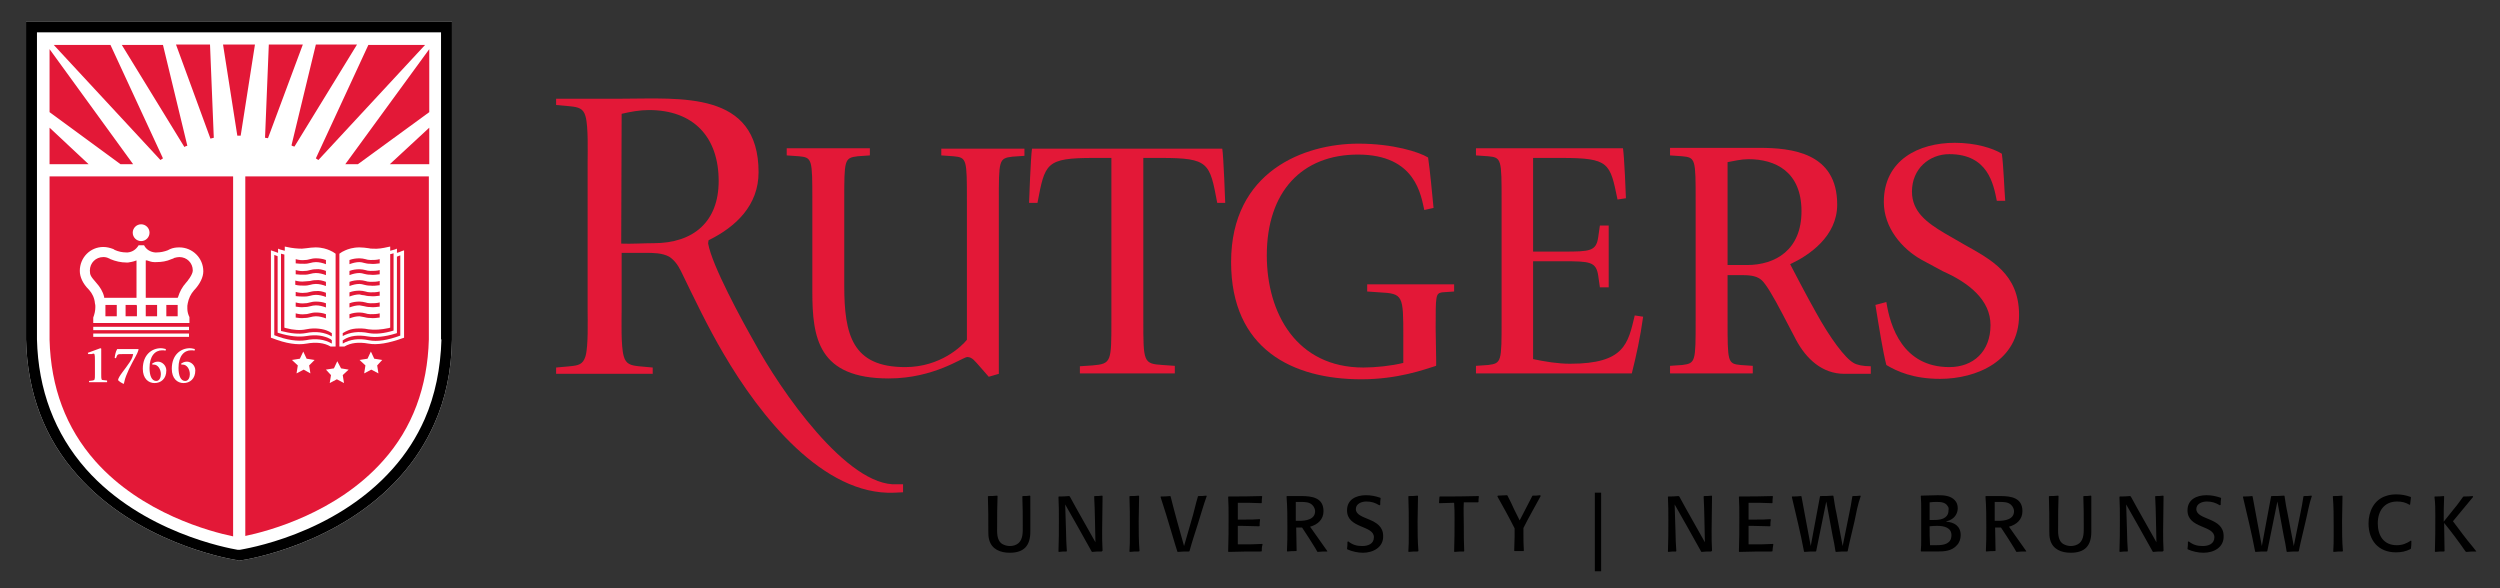 <?xml version="1.0" encoding="utf-8"?>
<!-- Generator: Adobe Illustrator 22.1.0, SVG Export Plug-In . SVG Version: 6.00 Build 0)  -->
<svg version="1.1" id="Layer_1" xmlns="http://www.w3.org/2000/svg" xmlns:xlink="http://www.w3.org/1999/xlink" x="0px" y="0px"
	 viewBox="0 0 595.2 140.1" style="enable-background:new 0 0 595.2 140.1;" xml:space="preserve">
<rect x="0" y="0" width="595.2" height="140.1" fill="#333333" stroke="none"/>
<style type="text/css">
	.st0{fill:#FFFFFF;}
	.st1{fill:#E31837;}
</style>
<path class="st0" d="M6.2,5.1l0,75.7c0.3,12.7,4.4,23.6,12.3,32.4c14,15.8,35.2,19.7,37.6,20.1c0.2,0,0.3,0,0.3,0.1l0.5,0.1l0.5-0.1
	c0.9-0.1,23.4-3.6,38-20.1c3.3-3.7,6-7.9,8-12.4c2.7-6,4.1-12.8,4.2-20V5.1H6.2z"/>
<path class="st1" d="M72.1,10.6H64l-0.9,22.2c0.2,0,0.5,0.1,0.7,0.1L72.1,10.6z"/>
<polygon class="st1" points="85.2,39.1 102.2,26.7 102.2,11.7 82.2,39.1 "/>
<path class="st1" d="M75.8,38.1l25.4-27.4H87.7l-12.5,27C75.4,37.8,75.6,38,75.8,38.1z"/>
<path class="st1" d="M70.1,34.9l14.9-24.3h-9.8l-5.8,24C69.6,34.8,69.8,34.8,70.1,34.9z"/>
<polygon class="st1" points="102.2,39.1 102.2,30.4 92.8,39.1 "/>
<path class="st1" d="M56.9,32.3c0.1,0,0.3,0,0.4,0l3.4-21.7h-7.6l3.4,21.7C56.7,32.3,56.8,32.3,56.9,32.3z"/>
<path class="st1" d="M50.9,32.8L50,10.6h-8.1L50.1,33C50.4,32.9,50.6,32.9,50.9,32.8z"/>
<polygon class="st1" points="31.7,39.1 11.8,11.7 11.8,26.7 28.7,39.1 "/>
<path class="st1" d="M38.8,37.7l-12.5-27H12.8l25.4,27.4C38.4,38,38.6,37.8,38.8,37.7z"/>
<path class="st1" d="M44.6,34.7l-5.8-24H29l14.9,24.3C44.1,34.8,44.4,34.8,44.6,34.7z"/>
<polygon class="st1" points="11.8,30.4 11.8,39.1 21.1,39.1 "/>
<path d="M6.2,5.1l0,75.7c0.3,12.7,4.4,23.6,12.3,32.4c14,15.8,35.2,19.7,37.6,20.1c0.2,0,0.3,0,0.3,0.1l0.5,0.1l0.5-0.1
	c0.9-0.1,23.4-3.6,38-20.1c3.3-3.7,6-7.9,8-12.4c2.7-6,4.1-12.8,4.2-20V5.1H6.2z M105.1,80.8c-0.2,6.9-1.5,13.3-4,19
	c-1.9,4.3-4.4,8.2-7.6,11.8c-14.1,15.9-35.5,19.1-36.4,19.3l-0.1,0l-0.1,0c0,0-0.1,0-0.3,0c-2.3-0.4-22.7-4.1-36.1-19.2
	C13,103.2,9.1,92.8,8.8,80.8V7.7h96.2V80.8z"/>
<polygon class="st1" points="29.9,72.6 29.9,75.3 32.6,75.3 32.6,72.8 32.5,72.6 "/>
<path class="st1" d="M24.8,70.7l0,0.2h7.7V62l-0.3,0.1c-0.5,0.2-1.1,0.3-1.7,0.4c-0.1,0-0.2,0-0.3,0c-0.1,0-0.1,0-0.1,0
	c-1.3,0-2.6-0.3-3.8-0.8c-0.1-0.1-0.2-0.1-0.4-0.2c-0.4-0.2-0.8-0.3-1.3-0.3c-1.8,0-3.2,1.4-3.2,3.2c0,1.1,0.2,1.4,1.5,2.9
	C23.8,68.3,24.5,69.4,24.8,70.7z"/>
<rect x="39.6" y="72.6" class="st1" width="2.7" height="2.7"/>
<path class="st1" d="M11.8,80.9c0.3,11.3,3.9,21,10.9,28.9c11.1,12.5,27.5,16.8,32.8,17.9V42H11.8V80.9z M25.5,91h-4.3v-0.3l0.8-0.1
	c0.6-0.1,0.6-0.2,0.6-1.5v-3.3c0-1.5-0.1-1.6-0.3-1.6c-0.2,0-0.3,0-0.4,0.1L21,84.3L20.9,84c0.5-0.2,2.8-1,3-1.1l0.2,0.1v6
	c0,1.4,0,1.5,0.6,1.5l0.8,0.1V91z M45,79.4v0.8H22.2v-0.8H45z M22.2,78.6v-0.8H45v0.8H22.2z M30.7,87.9c-0.6,1.5-0.8,1.6-1.2,3.4
	l-0.1,0.1c-0.6-0.3-0.9-0.5-1.3-0.9c0.1-0.9,1.7-2.6,2.8-4.3c0.6-0.9,0.7-1.4,0.8-1.9h-2.4c-1.4,0-1.3,0-1.7,1l-0.3-0.1
	c0.1-0.7,0.2-1.4,0.6-2.1h5l0.1,0.1C32.6,84.6,32,85.2,30.7,87.9z M36.8,91.2c-1.5,0-2.8-1.1-2.8-3.4c0-3.4,2.2-4.9,4.3-4.9
	c0.6,0,1,0.2,1.2,0.2l-0.1,0.4c-0.2-0.1-0.4-0.1-0.8-0.1c-1.7,0-3,1.4-3,4.2c0,1.8,0.5,3.1,1.6,3.1c0.8,0,1.1-0.9,1.1-1.6
	c0-1.2-0.7-2.3-1.7-2.3c-0.1,0-0.2,0-0.3,0l-0.1-0.2c0.3-0.2,0.7-0.5,1.4-0.5c1,0,2,0.9,2,2.1C39.6,90.2,38.3,91.2,36.8,91.2z
	 M43.7,91.2c-1.5,0-2.8-1.1-2.8-3.4c0-3.4,2.2-4.9,4.3-4.9c0.6,0,1,0.2,1.2,0.2l-0.1,0.4c-0.2-0.1-0.4-0.1-0.8-0.1
	c-1.7,0-3,1.4-3,4.2c0,1.8,0.5,3.1,1.6,3.1c0.8,0,1.1-0.9,1.1-1.6c0-1.2-0.7-2.3-1.7-2.3c-0.1,0-0.2,0-0.3,0l-0.1-0.2
	c0.3-0.2,0.7-0.5,1.4-0.5c1,0,2,0.9,2,2.1C46.5,90.2,45.2,91.2,43.7,91.2z M33.6,53.4c1.1,0,2,0.9,2,2c0,1.1-0.9,2-2,2
	c-1.1,0-2-0.9-2-2C31.6,54.3,32.5,53.4,33.6,53.4z M24.6,58.8c0.8,0,1.6,0.2,2.4,0.5c0.1,0.1,0.2,0.1,0.3,0.2
	c0.9,0.4,1.8,0.6,2.8,0.6l0.1,0c0.1,0,0.2,0,0.2,0c1.1-0.1,2-0.7,2.6-1.7h1.3c0.5,1,1.5,1.6,2.6,1.7c0.1,0,0.2,0,0.3,0l0.1,0
	c0.9,0,1.8-0.2,2.6-0.5c0.2-0.1,0.4-0.2,0.6-0.3c0.7-0.3,1.4-0.4,2.2-0.4c3.1,0,5.7,2.5,5.7,5.7c0,1.4-0.8,3-2.1,4.4
	c0,0-0.1,0.1-0.1,0.1c-0.8,0.9-1.3,2-1.5,3.1c0,0.2-0.1,0.4-0.1,0.6l0,0.7c0,0.7,0.2,1.4,0.5,2v1.4H22.2v-1.3
	c0.3-0.8,0.5-1.6,0.5-2.5c0-0.3,0-0.6-0.1-0.9C22.5,71,22,69.9,21.2,69c0,0-0.1-0.1-0.1-0.1c-1.4-1.4-2.1-3-2.1-4.4
	C19,61.3,21.5,58.8,24.6,58.8z"/>
<rect x="25.1" y="72.6" class="st1" width="2.7" height="2.7"/>
<path class="st1" d="M42.4,70.7c0.4-1.3,1-2.4,1.9-3.4c0.2-0.2,1.6-1.9,1.6-2.9c0-1.8-1.4-3.2-3.2-3.2c-0.4,0-0.8,0.1-1.2,0.2
	c-0.1,0.1-0.2,0.1-0.4,0.2l-0.3,0.1c-1.1,0.5-2.3,0.7-3.6,0.7c0,0-0.1,0-0.2,0c-0.1,0-0.2,0-0.3,0c-0.6,0-1.1-0.2-1.7-0.4L34.7,62
	v8.9h7.6L42.4,70.7z"/>
<rect x="34.7" y="72.6" class="st1" width="2.7" height="2.7"/>
<path class="st1" d="M72.5,75.7c0.6,0,1-0.1,1.4-0.2c0.4-0.1,0.8-0.2,1.3-0.2c0.8,0,1.6,0.2,2.4,0.5v-1c-0.8-0.3-1.6-0.4-2.4-0.4
	c-0.6,0-1,0.1-1.4,0.2c-0.4,0.1-0.7,0.2-1.2,0.2c-0.7,0.1-1.5,0-2.2-0.2v1C71,75.7,71.8,75.8,72.5,75.7z"/>
<path class="st1" d="M72.5,73.1c0.6,0,1-0.1,1.4-0.2c0.4-0.1,0.8-0.2,1.3-0.2c0.8,0,1.6,0.2,2.4,0.5v-1c-0.8-0.3-1.6-0.4-2.4-0.4
	c-0.6,0-1,0.1-1.4,0.2c-0.4,0.1-0.7,0.2-1.2,0.2c-0.7,0.1-1.5,0-2.2-0.2v1C71,73.1,71.8,73.2,72.5,73.1z"/>
<path class="st1" d="M72.5,70.6c0.6,0,1-0.1,1.4-0.2c0.4-0.1,0.8-0.2,1.3-0.2c0.8,0,1.6,0.2,2.4,0.5v-1c-0.8-0.3-1.6-0.5-2.4-0.4
	c-0.6,0-1,0.1-1.4,0.2c-0.4,0.1-0.7,0.2-1.2,0.2c-0.7,0.1-1.5,0-2.2-0.2v1C71,70.6,71.8,70.6,72.5,70.6z"/>
<path class="st1" d="M72.5,65.4c0.6,0,1-0.1,1.4-0.2c0.4-0.1,0.8-0.2,1.3-0.2c0.8,0,1.6,0.2,2.4,0.5v-1c-0.8-0.3-1.6-0.5-2.4-0.4
	c-0.6,0-1,0.1-1.4,0.2c-0.4,0.1-0.7,0.2-1.2,0.2c-0.7,0.1-1.5,0-2.2-0.2v1C71,65.4,71.8,65.4,72.5,65.4z"/>
<path class="st1" d="M72.5,68c0.6,0,1-0.1,1.4-0.2c0.4-0.1,0.8-0.2,1.3-0.2c0.8,0,1.6,0.2,2.4,0.5v-1c-0.8-0.3-1.6-0.5-2.4-0.4
	c-0.6,0-1,0.1-1.4,0.2C73.4,66.9,73,67,72.5,67c-0.7,0.1-1.5,0-2.2-0.2v1C71,68,71.8,68,72.5,68z"/>
<path class="st1" d="M72.5,62.8c0.6,0,1-0.1,1.4-0.2c0.4-0.1,0.8-0.2,1.3-0.2c0.8,0,1.6,0.2,2.4,0.5v-1c-0.8-0.3-1.6-0.4-2.4-0.4
	c-0.6,0-1,0.1-1.4,0.2c-0.4,0.1-0.7,0.2-1.2,0.2c-0.7,0.1-1.5,0-2.2-0.2v1C71,62.8,71.8,62.8,72.5,62.8z"/>
<path class="st1" d="M72.8,79.3c2.4-0.5,4.5-0.2,6.2,0.8v-0.8l-0.2-0.1c-0.4-0.3-1.5-0.9-3.6-1c-0.1,0-0.1,0-0.2,0
	c-0.2,0-0.3,0-0.5,0c-0.5,0-1,0.1-1.6,0.2c-1.4,0.3-3,0.2-4.9-0.3L67.7,78v-3.4V62.2v-0.7v-0.8v-0.1c-0.3-0.1-0.6-0.1-0.8-0.2v0.1
	v0.8v2.3v9.8v5.4C69.2,79.4,71.2,79.6,72.8,79.3z"/>
<path class="st1" d="M72.8,81c2.4-0.5,4.5-0.2,6.2,0.8V81l-0.1-0.1c0,0-0.1,0-0.1-0.1c-1.6-0.9-3.5-1.2-5.8-0.8
	c-1.8,0.3-4,0.1-6.6-0.7l-0.3-0.1v-7.9v-5.8V61c-0.3-0.1-0.5-0.2-0.8-0.3v19.1C68.3,81,70.9,81.3,72.8,81z"/>
<path class="st1" d="M86.7,72.9c0.4,0.1,0.8,0.2,1.4,0.2c0.8,0.1,1.5,0,2.3-0.1v-1c-0.7,0.2-1.5,0.2-2.2,0.2c-0.5,0-0.9-0.1-1.2-0.2
	c-0.4-0.1-0.9-0.2-1.4-0.2c-0.8,0-1.6,0.1-2.4,0.4v1c0.8-0.3,1.6-0.5,2.4-0.5C86,72.8,86.3,72.8,86.7,72.9z"/>
<path class="st1" d="M87.8,79.3c1.6,0.3,3.6,0.1,5.9-0.6v-5.4v-9.8v-2.3v-0.8v-0.1c-0.3,0.1-0.6,0.2-0.8,0.2v0.1v0.8v0.7v12.4V78
	l-0.3,0.1c-1.9,0.4-3.5,0.5-4.9,0.3c-0.5-0.1-1.1-0.2-1.6-0.2c-0.2,0-0.3,0-0.5,0c-0.1,0-0.1,0-0.2,0c-2,0-3.1,0.7-3.6,1l-0.2,0.1
	V80C83.3,79.1,85.4,78.8,87.8,79.3z"/>
<path class="st1" d="M86.7,70.3c0.4,0.1,0.8,0.2,1.4,0.2c0.8,0.1,1.5,0,2.3-0.1v-1c-0.7,0.2-1.5,0.2-2.2,0.2c-0.5,0-0.9-0.1-1.2-0.2
	c-0.4-0.1-0.9-0.2-1.4-0.2c-0.8,0-1.6,0.1-2.4,0.4v1c0.8-0.3,1.6-0.5,2.4-0.5C86,70.2,86.3,70.3,86.7,70.3z"/>
<path class="st1" d="M58.4,127.6c5.3-1.1,21.7-5.4,32.8-17.9c7-7.8,10.6-17.6,10.9-28.9V42H58.4V127.6z M73.9,88.9L72.3,88l-1.7,0.9
	l0.3-1.9l-1.4-1.3l1.9-0.3l0.8-1.7l0.8,1.7l1.9,0.3L73.6,87L73.9,88.9z M90.1,88.9L88.4,88l-1.7,0.9L87,87l-1.4-1.3l1.9-0.3l0.8-1.7
	l0.8,1.7l1.9,0.3L89.8,87L90.1,88.9z M80.8,76.5V60.4c0.4-0.3,0.9-0.6,1.4-0.8c0.7-0.3,1.8-0.7,3.4-0.7c0.7,0,1.5,0.1,2.2,0.2
	c0.3,0.1,0.6,0.1,1,0.1c1.1,0.1,2.3-0.1,3.6-0.4l0.5-0.1v1c0.4-0.1,0.7-0.2,1.1-0.3l0.5-0.2v1c0.4-0.1,0.7-0.2,1.1-0.4l0.6-0.2v20.8
	l-0.3,0.1c-3.3,1.2-6.1,1.7-8.2,1.3c-2.3-0.4-4.2-0.2-5.7,0.7h-1.2V76.5z M81.2,87.7L83,88l-1.4,1.3l0.3,1.9l-1.7-0.9l-1.7,0.9
	l0.3-1.9L77.6,88l1.9-0.3l0.8-1.7L81.2,87.7z M64.5,59.6l0.6,0.2c0.4,0.1,0.7,0.3,1.1,0.4v-1l0.5,0.2c0.4,0.1,0.8,0.2,1.1,0.3v-1
	l0.5,0.1c1.3,0.3,2.6,0.4,3.6,0.4c0.3,0,0.7-0.1,1-0.1c0.8-0.1,1.5-0.2,2.2-0.2c1.6,0,2.7,0.4,3.4,0.7c0.5,0.2,1,0.5,1.4,0.8v16.1v6
	h-1.2c-1.5-0.9-3.5-1.1-5.7-0.7c-2.2,0.4-4.9,0-8.2-1.3l-0.3-0.1V59.6z"/>
<path class="st1" d="M87.8,81c2,0.4,4.5,0,7.5-1.1V60.8c-0.3,0.1-0.5,0.2-0.8,0.3v4.5v5.8v7.9l-0.3,0.1c-2.6,0.8-4.8,1-6.6,0.7
	c-2.3-0.4-4.3-0.2-5.8,0.8c0,0-0.1,0.1-0.1,0.1L81.6,81v0.8C83.3,80.8,85.4,80.5,87.8,81z"/>
<path class="st1" d="M86.7,75.5c0.4,0.1,0.8,0.2,1.4,0.2c0.8,0.1,1.5,0,2.3-0.1v-1c-0.7,0.2-1.5,0.2-2.2,0.2c-0.5,0-0.9-0.1-1.2-0.2
	c-0.4-0.1-0.9-0.2-1.4-0.2c-0.8,0-1.6,0.1-2.4,0.4v1c0.8-0.3,1.6-0.5,2.4-0.5C86,75.4,86.3,75.4,86.7,75.5z"/>
<path class="st1" d="M86.7,65.2c0.4,0.1,0.8,0.2,1.4,0.2c0.8,0.1,1.5,0,2.3-0.1v-1c-0.7,0.2-1.5,0.2-2.2,0.2c-0.5,0-0.9-0.1-1.2-0.2
	c-0.4-0.1-0.9-0.2-1.4-0.2c-0.8,0-1.6,0.1-2.4,0.4v1c0.8-0.3,1.6-0.5,2.4-0.5C86,65,86.3,65.1,86.7,65.2z"/>
<path class="st1" d="M86.7,62.6c0.4,0.1,0.8,0.2,1.4,0.2c0.8,0.1,1.5,0,2.3-0.1v-1c-0.7,0.2-1.5,0.2-2.2,0.2c-0.5,0-0.9-0.1-1.2-0.2
	c-0.4-0.1-0.9-0.2-1.4-0.2c-0.8,0-1.6,0.1-2.4,0.4v1c0.8-0.3,1.6-0.5,2.4-0.5C86,62.4,86.3,62.5,86.7,62.6z"/>
<path class="st1" d="M86.7,67.8c0.4,0.1,0.8,0.2,1.4,0.2c0.8,0.1,1.5,0,2.3-0.1v-1c-0.7,0.2-1.5,0.2-2.2,0.2c-0.5,0-0.9-0.1-1.2-0.2
	c-0.4-0.1-0.9-0.2-1.4-0.2c-0.8,0-1.6,0.1-2.4,0.4v1c0.8-0.3,1.6-0.5,2.4-0.5C86,67.6,86.3,67.7,86.7,67.8z"/>
<g>
	<path class="st1" d="M235.4,89.7l2.4-0.7v-41c0-9.9,0-10.3,3.2-10.7l2.9-0.2v-1.7h-19.8V37l2.9,0.2c3.2,0.3,3.2,0.7,3.2,10.7v33
		c-1.2,1.5-6.3,6.5-14.7,6.5c-12.6,0-14.5-7.7-14.5-19.4V47.9c0-9.9,0-10.3,3.2-10.7l2.9-0.2v-1.7h-19.8V37l2.9,0.2
		c3.2,0.3,3.2,0.7,3.2,10.7v21.5c0,11.1,1.4,20.7,18.2,20.7c10.8,0,17.6-5.1,18.7-5.1c1.2,0,1.9,1.1,3,2.3L235.4,89.7z"/>
	<path class="st1" d="M257.2,88.9h22.5v-1.8l-2.9-0.2c-4.6-0.3-4.6-0.7-4.6-10.7V37.6h4.2c11.5,0,11.6,1.2,13.4,10.7h1.9
		c0-0.3-0.4-11.1-0.7-12.9h-45.3c-0.3,1.8-0.7,12.6-0.7,12.9h2c1.8-9.4,1.9-10.7,13.4-10.7h4.2v38.7c0,9.9,0,10.3-4.5,10.7l-3,0.2
		V88.9z"/>
	<path class="st1" d="M341.8,78.2c0-7.9,0-8.3,1.5-8.6l2.9-0.2v-1.7h-20.7v1.7l2.9,0.2c5.7,0.3,5.7,0.7,5.7,10.7v6.1
		c-2.8,0.7-6.6,1.1-9.5,1.1c-15.9,0-23-12.9-23-26.7c0-15.2,8.4-24,21.7-24c13.9,0,15,9.9,15.8,13.2l2.2-0.5c-0.4-4-0.8-8.6-1.3-12
		c-2.1-1.3-8.3-3.3-16.6-3.3c-12.8,0-30.3,6.5-30.3,28.2c0,20.7,14.6,27.9,31,27.9c8.7,0,14.9-2.3,17.8-3.2
		C342,86.9,341.8,80.7,341.8,78.2"/>
	<path class="st1" d="M351.3,88.9h37.2c1.1-4.4,2-8.5,2.7-13.5l-2-0.3c-1.6,6.7-2.4,11.5-15.4,11.5c-2.9,0-5.9-0.5-8.8-1.1V62.2h7.2
		c6.3,0,7.8,0.1,8.3,3.4l0.4,2.8h2.1V53.7h-2.1l-0.4,2.8c-0.5,3.3-1.9,3.4-8.3,3.4H365V37.6h6.7c11.5,0,11.6,1.2,13.4,9.9l2-0.3
		c0-0.7-0.4-10.1-0.7-11.9h-35V37l2.9,0.2c3.2,0.3,3.2,0.7,3.2,10.7v28.3c0,9.9,0,10.3-3.2,10.7l-2.9,0.2V88.9z"/>
	<path class="st1" d="M411.3,38.6c1.6-0.3,3.3-0.7,5-0.7c6.3,0,12.6,2.9,12.6,12.4c0,9.2-6.2,12.8-13,12.8h-4.6V38.6z M397.6,88.9
		h19.7v-1.8l-2.9-0.2c-3.1-0.3-3.1-0.7-3.1-10.7V65.5h3c1.7,0,3.7,0,5,1.1c1.1,0.9,2.9,4,5,8l3.3,6.3c2.4,4.5,6.2,8.1,11.5,8.1h6.3
		v-1.8c-1.8,0-3.3-0.3-4.1-0.8c-2-1.1-5.6-5.9-9-12.1c-2.2-3.9-4.9-9.1-6.1-11.4c4.5-2.1,11.2-6.6,11.2-14.2
		c0-12.4-10.9-13.5-18.6-13.5h-21.2V37l2.9,0.2c3.2,0.3,3.2,0.7,3.2,10.7v28.3c0,9.9,0,10.3-3.2,10.7l-2.9,0.2V88.9z"/>
	<path class="st1" d="M463.1,55.6c-4.4-2.6-7.9-5.2-7.9-10c0-5.4,4.1-8.9,8.9-8.9c9.2,0,10.5,7.1,11.3,11.1h2
		c-0.2-2.4-0.4-8.3-0.8-11.2c-2.1-1.3-6.2-2.6-11.2-2.6c-8.6,0-16.9,4.1-16.9,14.1c0,6.1,4.3,11.1,8.9,13.7l5.2,2.8
		c6.3,2.8,11.3,6.9,11.3,12.8c0,6.3-4.1,10-9.8,10c-11.1,0-14.1-9.7-15-15.5l-2.6,0.7c0.9,5.6,1.8,11.2,2.6,14.3
		c2.5,1.5,6.4,3.3,12.8,3.3c8.6,0,18.8-4.2,18.8-15.2c0-9.8-6.7-13.2-13.1-16.8L463.1,55.6z"/>
	<path class="st1" d="M147.9,58c2.5,0.1,5.2-0.1,7.7-0.1c9.6,0,15.5-5.2,15.5-14.8c0-10.5-6-16.9-16.6-16.9c-2.2,0-4.4,0.4-6.5,0.9
		L147.9,58z M168.6,58c0.9,5.2,8.1,18.4,10.9,23.3c6.2,11.5,22.2,34.7,34.1,34l1.4,0l0,1.9l-2.1,0.1c-16.9,0.7-31.9-18.1-40.7-33.2
		c-3.6-6.1-7-13.2-10.1-19.6c-0.8-1.6-1.7-2.7-2.8-3.4c-1.7-0.9-3.8-0.9-5.6-0.9c-1,0-4.1,0-5.7,0l0,13.5c0,2.5-0.2,8.7,0.5,11.1
		c0.5,1.9,1.7,2.2,3.6,2.4l3.3,0.3v1.5h-23v-1.5l3.3-0.3c2-0.2,3.1-0.4,3.7-2.4c0.7-2.4,0.5-8.6,0.5-11.1V38.8
		c0-2.5,0.2-8.7-0.5-11.1c-0.5-1.9-1.7-2.2-3.7-2.4l-3.3-0.3v-1.5h15.7c13.8,0,32.5-2,32.5,17.5c0,7.9-5.4,13-11.9,16.2
		C168.6,57.6,168.6,58,168.6,58"/>
</g>
<g>
	<path d="M245.3,121.4v2.5c0,0.9,0,1.8,0,2.7c0,3.3-1.5,5-4.9,5c-2.2,0-4.3-0.8-4.9-3.1c-0.2-0.7-0.2-1.4-0.2-2.1
		c0-2.7,0-5.5-0.1-8.2l0.1-0.1c0.7,0,1.4,0,2.1-0.1l0.1,0.1c-0.1,2.4-0.1,4.8-0.1,7.1c0,1.4-0.2,3.4,1.2,4.3
		c0.5,0.3,1.2,0.5,1.8,0.5c0.8,0,1.5-0.2,2.1-0.7c1.1-1,1-2.7,1-4.1c0-2.3,0-4.7-0.1-7l0.1-0.1c0.6,0,1.1,0,1.7-0.1l0.1,0.1
		C245.3,119.2,245.3,120.3,245.3,121.4z"/>
	<path d="M262.3,131.3c-0.8,0-1.5,0-2.3,0.1l-0.1-0.1c-1.1-2-2.2-3.9-3.3-5.9l-3-5.3l0.2,6.4c0,1.6,0.1,3.1,0.2,4.7l-0.1,0.1
		c-0.6,0-1.2,0-1.8,0.1l-0.1-0.1c0.1-2.5,0.1-4.9,0.1-7.4c0-1.8,0-3.8-0.1-5.6l0.1-0.1c0.8,0,1.6,0,2.4-0.1l0.2,0.1
		c2,3.7,4.1,7.3,6.1,10.9c-0.1-3.6-0.1-7.3-0.3-10.9l0.1-0.1c0.6,0,1.2,0,1.8-0.1l0.1,0.1c0,2.8-0.1,5.5-0.1,8.2
		c0,1.6,0,3.2,0.1,4.8L262.3,131.3z"/>
	<path d="M271.1,131.3c-0.7,0-1.4,0-2.1,0.1l-0.1-0.1c0.1-1.3,0.1-2.6,0.1-3.9v-2.1c0-2.4,0-4.7-0.1-7.1l0.1-0.1
		c0.7,0,1.4,0,2.1-0.1l0.1,0.1c0,2-0.1,4-0.1,6c0,2.4,0,4.7,0.2,7.1L271.1,131.3z"/>
	<path d="M285.2,124.7c-0.7,2.2-1.4,4.3-2,6.5l-0.1,0.1c-0.9,0-1.8,0-2.7,0.1l-0.1-0.1c-0.2-0.5-0.3-1.1-0.5-1.6c-0.3-1-0.6-2-0.9-3
		c-0.8-2.8-1.7-5.6-2.6-8.4l0.1-0.1c0.7,0,1.4,0,2.2-0.1l0.1,0.1c1,4,2.1,7.9,3.2,11.8l1.7-5.9c0.6-1.9,1-3.9,1.6-5.9l0.1-0.1
		c0.6,0,1.3,0,1.9-0.1l0.1,0.1C286.5,120.3,285.9,122.5,285.2,124.7z"/>
	<path d="M300.4,131.2l-0.1,0.1c-2.6,0-5.2,0-7.8,0.1l-0.1-0.1c0.1-2.7,0.1-5.4,0.1-8.1c0-1.6,0-3.3-0.1-4.9l0.1-0.1
		c2.6,0,5.2,0,7.9-0.1l0.1,0.1c-0.1,0.5-0.1,1-0.1,1.5l-0.1,0.1c-1.9-0.1-3.7-0.1-5.6-0.1c0,1.3,0,2.7,0,4h1.9c1.1,0,2.2,0,3.3-0.1
		l0.1,0.1c-0.1,0.5-0.1,1-0.1,1.5l-0.1,0.1c-1.4,0-2.7-0.1-4.1-0.1h-1c0,0.9,0,1.8,0,2.6c0,0.6,0,1.2,0,1.8h1c1.6,0,3.2,0,4.8-0.1
		l0.1,0.1C300.4,130.2,300.4,130.7,300.4,131.2z"/>
	<path d="M316,131.3c-0.8,0-1.5,0-2.3,0.1l-0.1-0.1c-0.6-1.1-1.3-2.1-1.9-3.1c-0.6-0.9-1.1-1.7-1.7-2.6c-0.5,0-0.9,0-1.4,0
		c0,1.8,0.1,3.7,0.1,5.5l-0.1,0.1c-0.7,0-1.4,0-2.1,0.1l-0.1-0.1c0.1-1.8,0.1-3.7,0.1-5.5c0-2.5,0-5-0.2-7.5l0.1-0.1
		c0.8,0,1.6,0,2.3,0h1.1c2.6,0,5.3,0.4,5.3,3.6c0,2-1.4,3.2-3.2,3.7c1.4,1.9,2.7,3.9,4.1,5.8L316,131.3z M312.5,120.3
		c-0.7-0.8-1.9-0.8-2.8-0.8c-0.4,0-0.8,0-1.2,0c0,0.5,0,1,0,1.4v1.6c0,0.5,0,1,0,1.5c0.3,0,0.5,0,0.8,0c1.6,0,3.8-0.3,3.8-2.3
		C313.1,121.3,312.9,120.7,312.5,120.3z"/>
	<path d="M324.5,131.6c-1.2,0-2.6-0.3-3.7-0.8l-0.1-0.1c0.1-0.6,0.1-1.1,0.1-1.7l0.2-0.1c1,0.8,2,1.1,3.3,1.1c1.4,0,2.8-0.5,2.8-2.1
		c0-2.9-6.4-2-6.4-6.4c0-2.6,2.2-3.6,4.5-3.6c1.2,0,2.2,0.2,3.4,0.6l0.1,0.1c-0.1,0.5-0.1,1.1-0.1,1.6l-0.2,0.1
		c-1-0.6-1.9-0.9-3.1-0.9c-1.1,0-2.5,0.5-2.5,1.8c0,2.7,6.5,1.9,6.5,6.4C329.4,130.3,326.9,131.6,324.5,131.6z"/>
	<path d="M337.5,131.3c-0.7,0-1.4,0-2.1,0.1l-0.1-0.1c0.1-1.3,0.1-2.6,0.1-3.9v-2.1c0-2.4,0-4.7-0.1-7.1l0.1-0.1
		c0.7,0,1.4,0,2.1-0.1l0.1,0.1c0,2-0.1,4-0.1,6c0,2.4,0,4.7,0.2,7.1L337.5,131.3z"/>
	<path d="M352,119.5l-0.1,0.1c-1.1,0-2.3,0-3.4,0c-0.1,1.8,0,3.6,0,5.5c0,2,0,4,0.1,6.1l-0.1,0.1c-0.7,0-1.4,0-2.2,0.1l-0.1-0.1
		c0.1-2.6,0.1-5.2,0.1-7.9c0-1.2,0-2.5-0.1-3.7c-1.2,0-2.3,0.1-3.5,0.1l-0.1-0.1c0-0.5,0.1-0.9,0.1-1.4l0.1-0.1c3.1,0,6.1,0,9.2-0.1
		l0.1,0.1C352,118.6,352,119.1,352,119.5z"/>
	<path d="M362.7,125.7c0,0.5,0,0.9,0,1.4c0,1.3,0,2.7,0.1,4l-0.1,0.1c-0.7,0-1.4,0-2.1,0l-0.1-0.1c0-1.1,0.1-2.3,0.1-3.4v-1.9
		c-1.3-2.6-2.7-5.1-4.1-7.6l0.1-0.2c0.7,0,1.4-0.1,2.2-0.1l0.1,0.1c0.6,1.1,1.1,2.2,1.6,3.3c0.4,0.9,0.9,1.7,1.3,2.6
		c1-1.9,2-3.9,3-5.8l0.1-0.1c0.6,0,1.2,0,1.8-0.1l0.1,0.2C365.4,120.7,364,123.1,362.7,125.7z"/>
	<path d="M379.7,136v-18.7h1.5V136H379.7z"/>
	<path d="M407.4,131.3c-0.8,0-1.5,0-2.3,0.1l-0.1-0.1c-1.1-2-2.2-3.9-3.3-5.9l-3-5.3l0.2,6.4c0,1.6,0.1,3.1,0.2,4.7l-0.1,0.1
		c-0.6,0-1.2,0-1.8,0.1l-0.1-0.1c0.1-2.5,0.1-4.9,0.1-7.4c0-1.8,0-3.8-0.1-5.6l0.1-0.1c0.8,0,1.6,0,2.4-0.1l0.2,0.1
		c2,3.7,4.1,7.3,6.1,10.9c-0.1-3.6-0.1-7.3-0.3-10.9l0.1-0.1c0.6,0,1.2,0,1.8-0.1l0.1,0.1c0,2.8-0.1,5.5-0.1,8.2
		c0,1.6,0,3.2,0.1,4.8L407.4,131.3z"/>
	<path d="M422,131.2l-0.1,0.1c-2.6,0-5.2,0-7.8,0.1l-0.1-0.1c0.1-2.7,0.1-5.4,0.1-8.1c0-1.6,0-3.3-0.1-4.9l0.1-0.1
		c2.6,0,5.2,0,7.9-0.1l0.1,0.1c-0.1,0.5-0.1,1-0.1,1.5l-0.1,0.1c-1.9-0.1-3.7-0.1-5.6-0.1c0,1.3,0,2.7,0,4h1.9c1.1,0,2.2,0,3.3-0.1
		l0.1,0.1c-0.1,0.5-0.1,1-0.1,1.5l-0.1,0.1c-1.4,0-2.7-0.1-4.1-0.1h-1c0,0.9,0,1.8,0,2.6c0,0.6,0,1.2,0,1.8h1c1.6,0,3.2,0,4.8-0.1
		l0.1,0.1C422.1,130.2,422,130.7,422,131.2z"/>
	<path d="M441.5,124.2c-0.4,1.7-0.8,3.4-1.2,5.1c-0.1,0.6-0.3,1.3-0.4,1.9l-0.1,0.1c-0.9,0-1.8,0-2.7,0.1l-0.1-0.1
		c-0.2-1.3-0.4-2.5-0.7-3.8l-1.5-8.1c-0.8,3.9-1.6,7.9-2.4,11.8l-0.1,0.1c-0.9,0-1.8,0-2.7,0.1l-0.1-0.1c-0.4-2.2-0.9-4.4-1.4-6.6
		c-0.5-2.2-1-4.3-1.5-6.4l0.1-0.1c0.7,0,1.4,0,2.1-0.1l0.1,0.1c0.7,4,1.5,7.9,2.2,11.8c0.7-3.9,1.5-7.9,2.2-11.8l0.1-0.1
		c1,0,2,0,3-0.1l0.1,0.1c0.2,1.3,0.4,2.7,0.7,4l1.5,7.9l1.5-7.4c0.3-1.5,0.6-2.9,0.8-4.4l0.1-0.1c0.6,0,1.2,0,1.8-0.1l0.1,0.1
		C442.3,120.1,441.9,122.2,441.5,124.2z"/>
	<path d="M465.9,129.8c-1.2,1.4-3,1.5-4.7,1.5h-0.5l-3.3,0l-0.1-0.1c0.1-0.9,0.1-1.9,0.1-2.8v-7c0-1.1,0-2.2-0.1-3.3l0.1-0.1
		c1.3,0,2.7-0.1,4-0.1c1.4,0,3,0.1,4,1.2c0.5,0.5,0.7,1.2,0.7,1.9c0,1.2-0.7,2.3-1.8,2.8c-0.3,0.2-0.7,0.2-1,0.4
		c2,0.1,3.5,1.1,3.5,3.2C466.8,128.3,466.5,129.2,465.9,129.8z M463.7,120.5c-0.5-0.9-1.6-1-2.5-1c-0.6,0-1.2,0-1.8,0.1v4.2h0.6
		c1.2,0,2.7,0,3.5-1c0.3-0.4,0.4-0.8,0.4-1.3C464,121.1,463.9,120.7,463.7,120.5z M461.3,125.2c-0.6,0-1.2,0-1.9,0.1
		c0,1.5,0,3,0.1,4.5c0.1,0,0.2,0,0.4,0h0.8c1.2,0,2.7,0,3.5-1c0.3-0.4,0.4-0.9,0.4-1.4C464.6,125.6,462.8,125.2,461.3,125.2z"/>
	<path d="M482.4,131.3c-0.8,0-1.5,0-2.3,0.1l-0.1-0.1c-0.6-1.1-1.3-2.1-1.9-3.1c-0.6-0.9-1.1-1.7-1.7-2.6c-0.5,0-0.9,0-1.4,0
		c0,1.8,0.1,3.7,0.1,5.5l-0.1,0.1c-0.7,0-1.4,0-2.1,0.1l-0.1-0.1c0.1-1.8,0.1-3.7,0.1-5.5c0-2.5,0-5-0.2-7.5l0.1-0.1
		c0.8,0,1.6,0,2.3,0h1.1c2.6,0,5.3,0.4,5.3,3.6c0,2-1.4,3.2-3.2,3.7c1.4,1.9,2.7,3.9,4.1,5.8L482.4,131.3z M478.9,120.3
		c-0.7-0.8-1.9-0.8-2.8-0.8c-0.4,0-0.8,0-1.2,0c0,0.5,0,1,0,1.4v1.6c0,0.5,0,1,0,1.5c0.3,0,0.5,0,0.8,0c1.6,0,3.8-0.3,3.8-2.3
		C479.5,121.3,479.3,120.7,478.9,120.3z"/>
	<path d="M497.9,121.4v2.5c0,0.9,0,1.8,0,2.7c0,3.3-1.5,5-4.9,5c-2.2,0-4.3-0.8-4.9-3.1c-0.2-0.7-0.2-1.4-0.2-2.1
		c0-2.7,0-5.5-0.1-8.2l0.1-0.1c0.7,0,1.4,0,2.1-0.1l0.1,0.1c-0.1,2.4-0.1,4.8-0.1,7.1c0,1.4-0.2,3.4,1.2,4.3
		c0.5,0.3,1.2,0.5,1.8,0.5c0.7,0,1.5-0.2,2.1-0.7c1.1-1,1-2.7,1-4.1c0-2.3,0-4.7-0.1-7l0.1-0.1c0.6,0,1.1,0,1.7-0.1l0.1,0.1
		C497.9,119.2,497.9,120.3,497.9,121.4z"/>
	<path d="M514.9,131.3c-0.8,0-1.5,0-2.3,0.1l-0.1-0.1c-1.1-2-2.2-3.9-3.3-5.9l-3-5.3l0.2,6.4c0,1.6,0.1,3.1,0.2,4.7l-0.1,0.1
		c-0.6,0-1.2,0-1.8,0.1l-0.1-0.1c0.1-2.5,0.1-4.9,0.1-7.4c0-1.8,0-3.8-0.1-5.6l0.1-0.1c0.8,0,1.6,0,2.4-0.1l0.2,0.1
		c2,3.7,4.1,7.3,6.1,10.9c-0.1-3.6-0.1-7.3-0.3-10.9l0.1-0.1c0.6,0,1.2,0,1.8-0.1l0.1,0.1c0,2.8-0.1,5.5-0.1,8.2
		c0,1.6,0,3.2,0.1,4.8L514.9,131.3z"/>
	<path d="M524.6,131.6c-1.2,0-2.6-0.3-3.7-0.8l-0.1-0.1c0.1-0.6,0.1-1.1,0.1-1.7l0.2-0.1c1,0.8,2,1.1,3.3,1.1c1.4,0,2.8-0.5,2.8-2.1
		c0-2.9-6.4-2-6.4-6.4c0-2.6,2.2-3.6,4.5-3.6c1.2,0,2.2,0.2,3.4,0.6l0.1,0.1c-0.1,0.5-0.1,1.1-0.1,1.6l-0.2,0.1
		c-1-0.6-1.9-0.9-3.1-0.9c-1.1,0-2.5,0.5-2.5,1.8c0,2.7,6.5,1.9,6.5,6.4C529.5,130.3,527.1,131.6,524.6,131.6z"/>
	<path d="M548.9,124.2c-0.4,1.7-0.8,3.4-1.2,5.1c-0.1,0.6-0.3,1.3-0.4,1.9l-0.1,0.1c-0.9,0-1.8,0-2.7,0.1l-0.1-0.1
		c-0.2-1.3-0.4-2.5-0.7-3.8l-1.5-8.1c-0.8,3.9-1.6,7.9-2.4,11.8l-0.1,0.1c-0.9,0-1.8,0-2.7,0.1l-0.1-0.1c-0.4-2.2-0.9-4.4-1.4-6.6
		c-0.5-2.2-1-4.3-1.5-6.4l0.1-0.1c0.7,0,1.4,0,2.1-0.1l0.1,0.1c0.7,4,1.5,7.9,2.2,11.8c0.7-3.9,1.5-7.9,2.2-11.8l0.1-0.1
		c1,0,2,0,3-0.1l0.1,0.1c0.2,1.3,0.4,2.7,0.7,4l1.5,7.9l1.5-7.4c0.3-1.5,0.6-2.9,0.8-4.4l0.1-0.1c0.6,0,1.2,0,1.8-0.1l0.1,0.1
		C549.7,120.1,549.4,122.2,548.9,124.2z"/>
	<path d="M557.7,131.3c-0.7,0-1.4,0-2.1,0.1l-0.1-0.1c0.1-1.3,0.1-2.6,0.1-3.9v-2.1c0-2.4,0-4.7-0.2-7.1l0.1-0.1
		c0.7,0,1.4,0,2.1-0.1l0.1,0.1c0,2-0.1,4-0.1,6c0,2.4,0,4.7,0.2,7.1L557.7,131.3z"/>
	<path d="M574,130.6l-0.1,0.1c-1.1,0.6-2.2,0.8-3.5,0.8c-4.2,0-6.5-2.9-6.5-6.9c0-2.8,1.3-5.6,4.1-6.5c0.8-0.3,1.7-0.4,2.5-0.4
		c1.2,0,2.3,0.2,3.4,0.6l0.1,0.1c-0.1,0.6-0.1,1.1-0.2,1.7l-0.1,0.1c-1-0.6-1.9-0.8-3-0.8c-3.1,0-4.6,2.3-4.6,5.2
		c0,2.9,1.4,5.2,4.5,5.2c1.4,0,2.3-0.4,3.4-1.1l0.1,0.1C574.1,129.4,574.1,130,574,130.6z"/>
	<path d="M589.6,131.3c-0.8,0-1.6,0-2.4,0.1l-0.2-0.1c-1.6-2.3-3.3-4.6-5.1-6.8c0,2.2,0.1,4.5,0.1,6.7l-0.1,0.1
		c-0.7,0-1.4,0-2.1,0.1l-0.1-0.1c0.1-2.8,0.1-5.7,0.1-8.5c0-1.5,0-3-0.2-4.5l0.1-0.1c0.7,0,1.4,0,2.1-0.1l0.1,0.1
		c-0.1,2-0.1,4-0.1,6c0.8-1,1.6-2,2.4-3c0.5-0.6,1-1.2,1.4-1.8c0.2-0.3,0.6-0.8,0.8-1.1c0,0,0.1-0.1,0.2-0.1c0.7,0,1.4,0,2.1-0.1
		l0.1,0.2c-1.6,1.9-3.2,3.9-4.8,5.8c1.6,2.1,3.1,4.2,4.8,6.2c0.2,0.3,0.5,0.6,0.7,0.9L589.6,131.3z"/>
</g>
</svg>
